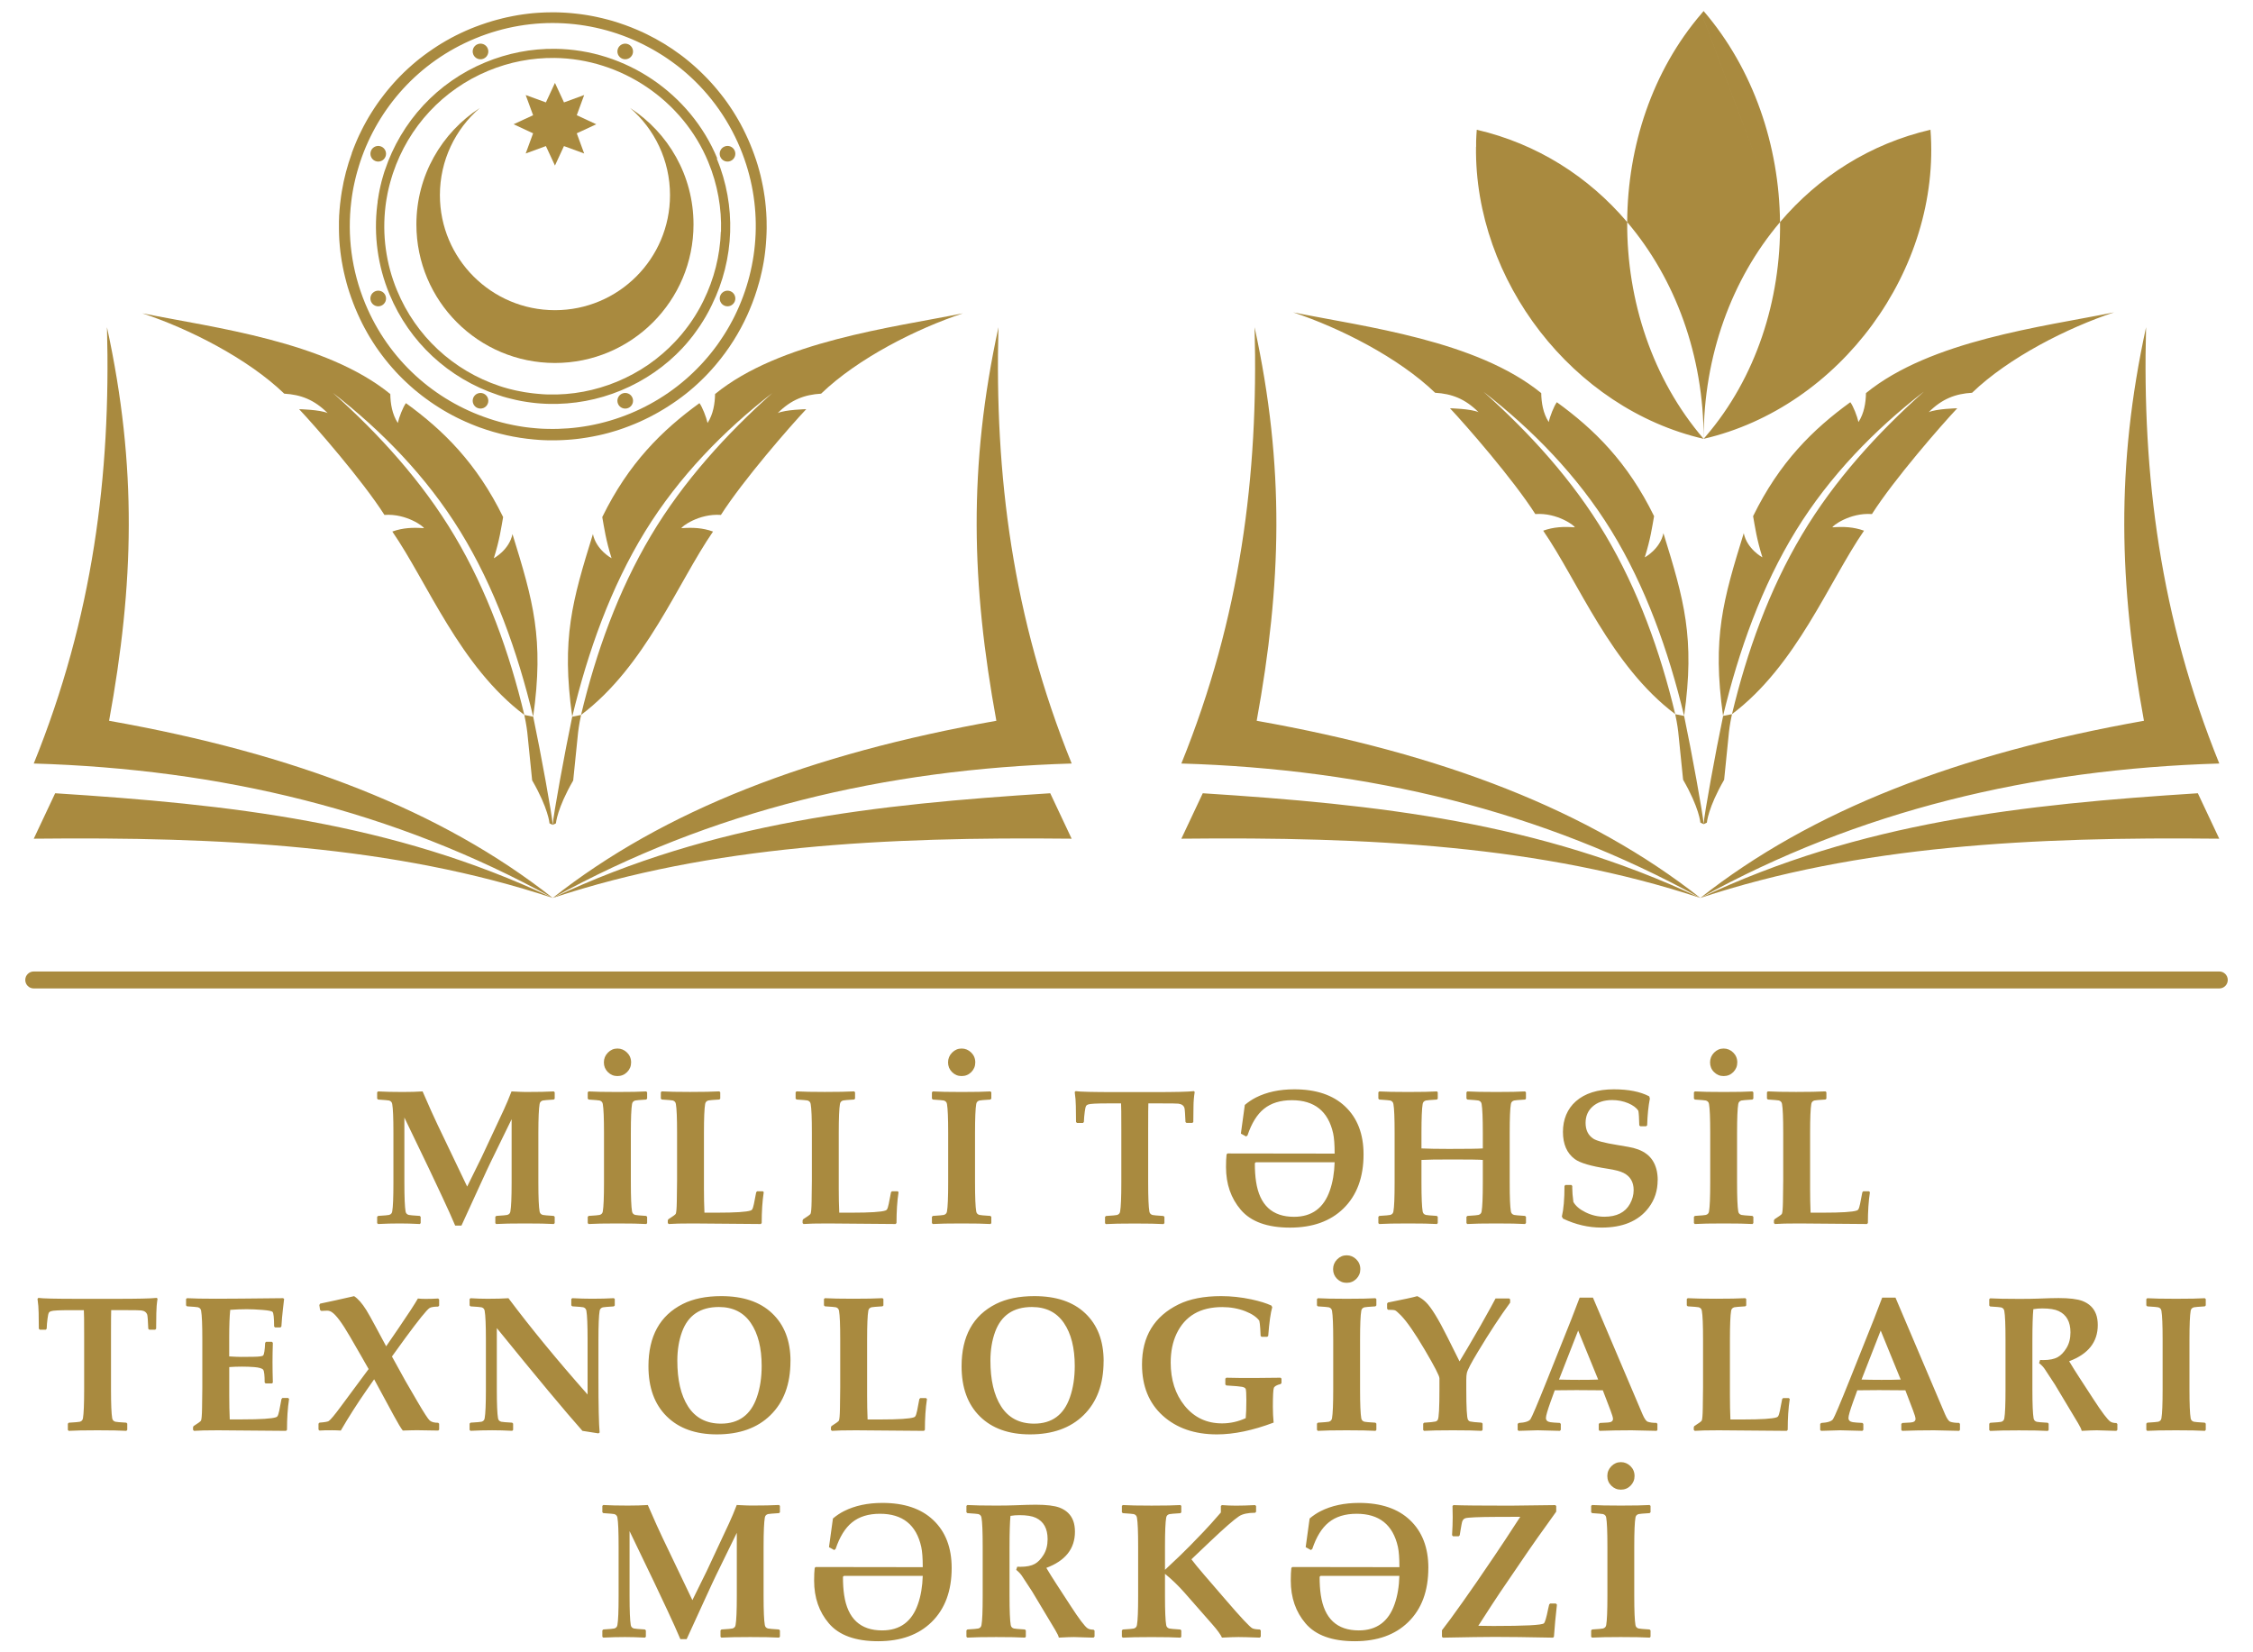 <?xml version="1.0" encoding="UTF-8"?>
<svg xmlns="http://www.w3.org/2000/svg" version="1.1" viewBox="0 0 600 440">
  <defs>
    <style>
      .cls-1 {
        fill-rule: evenodd;
      }

      .cls-1, .cls-2 {
        fill: #a98a3f;
      }
    </style>
  </defs>
  <!-- Generator: Adobe Illustrator 28.6.0, SVG Export Plug-In . SVG Version: 1.2.0 Build 709)  -->
  <g>
    <g id="Layer_1">
      <g>
        <path class="cls-2" d="M425.61,367.37l-5.33-13.05-5.1,13.05c1.36.05,3.13.08,5.31.08s3.82-.02,5.13-.08M441.4,380.77l-.22.26c-3.69-.1-5.91-.15-6.67-.15-3.05,0-5.89.05-8.52.15l-.22-.26v-1.56l.25-.28,2.17-.12c.91-.05,1.37-.37,1.37-.97,0-.35-.23-1.13-.7-2.35l-2.01-5.26c-2.3-.03-4.63-.05-7.03-.05-1.29,0-3.21.02-5.77.05l-1.1,3.03c-.83,2.31-1.25,3.76-1.25,4.34,0,.63.39,1,1.17,1.12.43.07,1.28.14,2.54.2l.25.26v1.59l-.25.26c-3.07-.1-5.05-.15-5.93-.15-.68,0-2.37.05-5.06.15l-.25-.23v-1.61l.27-.26c1.71-.1,2.76-.43,3.15-1.02.39-.58,1.86-4.04,4.4-10.38l6.5-16.27c.49-1.27,1.22-3.16,2.19-5.71h3.54l13.2,31.06c.51,1.18.98,1.84,1.39,1.99.55.2,1.33.31,2.36.31l.22.27v1.59ZM402.17,346.89c-2.62,3.57-5.49,7.94-8.61,13.13-1.77,2.93-2.74,4.79-2.92,5.6-.1.43-.15,1.05-.15,1.87v2.47c0,4.86.15,7.57.45,8.12.14.23.32.38.57.45.42.11,1.44.22,3.07.32l.25.25v1.67l-.25.26c-1.65-.1-4.21-.15-7.68-.15s-6.11.05-7.67.15l-.22-.23v-1.69l.25-.25c1.62-.1,2.64-.21,3.06-.32.26-.07.44-.22.58-.45.3-.55.44-3.26.44-8.12v-2.94c0-.63-1.3-3.15-3.91-7.58-2.65-4.5-4.77-7.55-6.35-9.17-.77-.77-1.27-1.22-1.54-1.33-.27-.11-.89-.16-1.87-.16l-.27-.28v-1.39l.24-.27c4.06-.8,6.65-1.36,7.8-1.69.87.42,1.63.95,2.31,1.62,1.41,1.38,3.31,4.46,5.68,9.22l3.26,6.53c.98-1.58,2.85-4.75,5.6-9.52l2.77-4.96c.3-.55.71-1.31,1.22-2.27h3.64l.25.25v.88ZM362.27,337.97c0,1.01-.36,1.87-1.06,2.58-.71.71-1.57,1.06-2.58,1.06s-1.84-.36-2.55-1.06c-.71-.71-1.06-1.57-1.06-2.58s.36-1.88,1.07-2.6c.71-.72,1.56-1.09,2.54-1.09s1.83.36,2.55,1.06c.72.71,1.09,1.58,1.09,2.63ZM366.55,380.77l-.23.26c-1.66-.1-4.23-.15-7.7-.15s-6.01.05-7.67.15l-.23-.26v-1.67l.25-.25c1.69-.1,2.66-.19,2.91-.25.48-.13.77-.43.85-.92.21-1.2.32-3.77.32-7.72v-13.18c0-3.95-.11-6.53-.32-7.72-.08-.49-.37-.79-.85-.93-.25-.06-1.22-.15-2.91-.25l-.25-.25v-1.69l.25-.23c1.59.1,4.15.15,7.67.15s6.05-.05,7.64-.15l.26.23v1.69l-.26.25c-1.69.1-2.66.19-2.91.25-.49.14-.77.44-.85.93-.21,1.19-.32,3.77-.32,7.72v13.18c0,3.95.11,6.52.32,7.72.09.48.37.79.85.92.24.07,1.21.15,2.91.25l.26.25v1.67ZM341.28,368.3l-.25.27c-1.03.25-1.63.6-1.79,1.03-.17.44-.26,2.13-.26,5.05,0,1.41.07,2.81.2,4.18-5.54,2.09-10.58,3.14-15.09,3.14-5.95,0-10.76-1.67-14.44-4.99-3.68-3.33-5.52-7.87-5.52-13.62,0-7.48,3.25-12.82,9.74-16.01,2.98-1.46,6.75-2.2,11.33-2.2,2.66,0,5.35.29,8.08.87,2.24.49,4,1.03,5.31,1.65l.22.44c-.43,1.46-.79,4.01-1.07,7.63l-.27.25h-1.5l-.25-.25c0-.31-.03-.97-.1-1.96-.07-.99-.15-1.68-.25-2.08-.73-.99-1.98-1.84-3.74-2.53-1.89-.73-3.94-1.1-6.13-1.1-5.87,0-9.93,2.37-12.18,7.12-1.03,2.19-1.55,4.74-1.55,7.63,0,4.62,1.23,8.44,3.69,11.49,2.56,3.16,5.88,4.73,9.99,4.73,2.17,0,4.28-.47,6.3-1.39.11-1.16.17-2.76.17-4.78,0-1.65-.06-2.64-.17-2.99-.1-.26-.42-.46-.95-.57-.44-.1-1.84-.23-4.21-.37l-.27-.25v-1.56l.27-.25c2.42.06,4.93.09,7.58.07,1.53-.02,3.81-.04,6.86-.07l.25.25v1.2ZM286.22,363.76c0-4.81-.96-8.64-2.9-11.47-1.94-2.83-4.77-4.24-8.5-4.24-4.94,0-8.2,2.21-9.82,6.65-.82,2.27-1.24,4.82-1.24,7.64,0,5.14.94,9.18,2.84,12.16,1.96,3.07,4.89,4.61,8.79,4.61,4.74,0,7.92-2.33,9.54-7,.87-2.48,1.29-5.26,1.29-8.35ZM293.9,362.46c0,6.13-1.78,10.93-5.36,14.42-3.47,3.39-8.21,5.09-14.23,5.09-5.68,0-10.14-1.6-13.37-4.8-3.24-3.2-4.86-7.64-4.86-13.34,0-7.99,3.05-13.52,9.15-16.59,2.77-1.39,6.18-2.09,10.24-2.09,5.79,0,10.31,1.51,13.53,4.56,3.27,3.09,4.91,7.34,4.91,12.75ZM246.86,372.55c-.37,2.43-.55,5.17-.55,8.22l-.26.26-18.1-.15c-3.03,0-5.16.05-6.4.15l-.26-.26v-.7l.13-.3c1.23-.78,1.9-1.27,1.99-1.47.15-.3.25-1.4.28-3.31l.07-5.59v-12.63c0-3.95-.1-6.53-.32-7.72-.08-.49-.37-.79-.84-.93-.26-.06-1.22-.15-2.92-.25l-.25-.25v-1.69l.25-.23c1.71.1,4.22.15,7.53.15s6.02-.05,7.8-.15l.25.23v1.72l-.25.22c-1.7.1-2.67.19-2.92.25-.49.14-.77.44-.85.93-.21,1.19-.32,3.77-.32,7.72v14.9c0,2.18.04,4.29.13,6.33h3.39c4.86,0,7.82-.19,8.92-.57.19-.07.32-.16.4-.28.16-.23.32-.72.48-1.49l.59-3.09.25-.27h1.52l.27.25ZM202.84,363.76c0-4.81-.96-8.64-2.9-11.47-1.94-2.83-4.77-4.24-8.5-4.24-4.94,0-8.21,2.21-9.82,6.65-.82,2.27-1.24,4.82-1.24,7.64,0,5.14.94,9.18,2.84,12.16,1.96,3.07,4.89,4.61,8.79,4.61,4.73,0,7.92-2.33,9.54-7,.87-2.48,1.29-5.26,1.29-8.35ZM210.51,362.46c0,6.13-1.78,10.93-5.36,14.42-3.47,3.39-8.21,5.09-14.23,5.09-5.68,0-10.14-1.6-13.37-4.8-3.24-3.2-4.86-7.64-4.86-13.34,0-7.99,3.05-13.52,9.15-16.59,2.77-1.39,6.18-2.09,10.24-2.09,5.79,0,10.31,1.51,13.53,4.56,3.27,3.09,4.91,7.34,4.91,12.75ZM163.73,347.64l-.28.25c-1.69.1-2.66.19-2.91.25-.48.14-.77.44-.85.93-.21,1.19-.32,3.77-.32,7.72v10.11c0,7.46.11,12.32.32,14.57l-.32.23c-1.88-.31-3.3-.54-4.26-.67-4.45-5-12.05-14.12-22.8-27.36v16.29c0,3.95.11,6.52.32,7.72.08.48.37.79.85.92.25.07,1.22.15,2.92.25l.25.25v1.69l-.25.23c-1.91-.1-3.69-.15-5.33-.15-1.91,0-3.83.05-5.76.15l-.25-.23v-1.69l.25-.25c1.69-.1,2.67-.19,2.92-.25.48-.13.77-.43.84-.92.22-1.2.33-3.77.33-7.72v-13.18c0-3.95-.11-6.53-.33-7.72-.07-.49-.36-.79-.84-.93-.25-.06-1.23-.15-2.92-.25l-.25-.25v-1.69l.25-.23c1.58.1,3.08.15,4.51.15,2.24,0,4.11-.05,5.59-.15,5.98,7.98,13,16.52,21.07,25.64v-14.58c0-3.95-.11-6.53-.32-7.72-.09-.49-.37-.79-.84-.93-.26-.06-1.22-.15-2.92-.25l-.26-.25v-1.69l.26-.23c1.85.1,3.62.15,5.3.15,2.14,0,4.07-.05,5.77-.15l.25.23v1.69ZM116.97,380.7l-.26.25-5.08-.08c-.83-.02-2.29,0-4.36.08-.5-.62-1.31-1.97-2.44-4.06l-5.19-9.59-1.96,2.81c-2.49,3.57-4.8,7.19-6.92,10.84-.76-.05-1.53-.08-2.3-.08-1.55,0-2.67.02-3.38.08l-.26-.25v-1.59l.26-.27c1.36-.1,2.18-.24,2.46-.42.49-.32,1.62-1.67,3.38-4.07l3.26-4.4c.13-.17,1.46-1.96,3.99-5.38l-1.9-3.34-3.04-5.26c-2.15-3.72-3.8-5.92-4.93-6.6-.37-.23-.77-.35-1.19-.35-.33,0-.85.02-1.55.07l-.32-.25-.2-1.32.22-.37c2.34-.48,5.36-1.15,9.04-1.99,1.05.68,2.13,1.91,3.24,3.68.54.87,1.37,2.35,2.49,4.44l2.81,5.23,3.24-4.73c2.68-3.91,4.41-6.58,5.21-7.99.68.07,1.35.1,2.02.1,1.11,0,2.24-.03,3.38-.1l.26.25v1.65l-.26.25c-1.14.01-1.9.14-2.28.37-.37.23-1.1,1.02-2.18,2.36-1.08,1.34-2.5,3.21-4.26,5.6-.98,1.33-2.18,2.98-3.59,4.96.83,1.53,2.01,3.68,3.56,6.45l3.19,5.49c1.76,3.02,2.87,4.73,3.33,5.12.46.39,1.2.59,2.23.59l.26.25v1.59ZM76.98,372.55c-.37,2.43-.55,5.17-.55,8.22l-.26.26-18.1-.15c-3.03,0-5.16.05-6.4.15l-.26-.26v-.7l.13-.3c1.23-.78,1.9-1.27,1.99-1.47.15-.31.25-1.42.28-3.31l.07-5.59v-12.63c0-3.95-.1-6.53-.32-7.72-.08-.49-.36-.79-.84-.93-.26-.06-1.22-.15-2.92-.25l-.25-.25v-1.69l.25-.23c1.67.1,4.27.15,7.77.15,3.12,0,9.05-.05,17.82-.15l.27.2-.32,2.76c-.1.88-.18,1.63-.23,2.24l-.17,2.32-.24.27h-1.45l-.25-.25c-.02-2.26-.14-3.55-.4-3.86-.18-.24-1.07-.42-2.67-.55-1.61-.13-3.01-.19-4.23-.19-1.45,0-2.91.06-4.39.17-.18,1.74-.27,4.17-.27,7.25v5.15c1.31.08,2.37.13,3.19.13l3.27-.03c1.53-.02,2.39-.13,2.59-.37.26-.3.43-1.42.52-3.36l.25-.26h1.55l.25.26c-.06,1.85-.09,3.56-.09,5.1,0,1.68.03,3.51.09,5.51l-.25.22h-1.67l-.26-.25c0-1.91-.13-3.05-.39-3.4-.27-.36-1.07-.6-2.42-.71-1.01-.08-2.09-.12-3.23-.12-1.22,0-2.35.04-3.39.12v7.6c0,2.18.04,4.29.13,6.33h3.39c4.86,0,7.82-.19,8.92-.57.19-.07.32-.16.4-.28.16-.23.32-.72.48-1.49l.59-3.09.25-.27h1.52l.27.25ZM41.95,345.87c-.2,1.23-.3,2.5-.32,3.81l-.05,4.16-.25.25h-1.57l-.27-.23c-.08-2.13-.18-3.37-.27-3.73-.21-.66-.73-1.06-1.6-1.17-.33-.05-1.9-.08-4.68-.08h-3.33c-.03.59-.05,2.89-.05,6.93v14.15c0,3.95.11,6.52.32,7.72.09.48.37.79.85.92.25.07,1.22.15,2.91.25l.25.25v1.67l-.25.26c-1.64-.1-4.2-.15-7.67-.15s-6.11.05-7.67.15l-.23-.23v-1.69l.26-.25c1.69-.1,2.66-.19,2.91-.25.49-.13.77-.43.85-.92.21-1.2.32-3.77.32-7.72v-14.15c0-4.11-.02-6.41-.08-6.93h-3.56c-2.97,0-4.7.09-5.2.28-.26.09-.45.22-.54.36-.15.27-.28.8-.37,1.6-.12.88-.2,1.78-.23,2.71l-.25.25h-1.57l-.27-.25-.05-4.26c-.02-1.19-.11-2.43-.3-3.71l.23-.25c.98.17,4.55.25,10.71.25h10.09c5.68,0,9.25-.08,10.72-.25l.24.25ZM497.98,317.48c-.37,2.43-.54,5.17-.54,8.22l-.26.25-18.1-.15c-3.03,0-5.16.05-6.4.15l-.26-.25v-.7l.13-.3c1.22-.78,1.9-1.27,1.99-1.47.15-.3.25-1.4.28-3.31l.07-5.59v-12.63c0-3.95-.1-6.53-.32-7.72-.08-.49-.37-.79-.84-.93-.26-.06-1.22-.14-2.92-.25l-.25-.25v-1.69l.25-.23c1.71.1,4.22.15,7.53.15s6.02-.05,7.8-.15l.25.23v1.72l-.25.22c-1.7.1-2.67.19-2.92.25-.49.14-.77.44-.85.93-.21,1.19-.32,3.77-.32,7.72v14.9c0,2.18.04,4.28.13,6.33h3.38c4.86,0,7.82-.19,8.92-.57.19-.07.32-.16.4-.28.16-.23.32-.72.48-1.49l.6-3.09.24-.27h1.52l.27.25ZM462.66,282.91c0,1.01-.36,1.87-1.06,2.58-.71.71-1.57,1.06-2.58,1.06s-1.84-.36-2.55-1.06-1.06-1.57-1.06-2.58.36-1.88,1.07-2.6c.71-.72,1.56-1.09,2.54-1.09s1.83.36,2.55,1.06c.72.71,1.09,1.58,1.09,2.63ZM466.94,325.7l-.23.25c-1.66-.1-4.23-.15-7.7-.15s-6.01.05-7.67.15l-.23-.25v-1.67l.26-.24c1.69-.1,2.66-.19,2.91-.26.49-.13.77-.43.85-.92.21-1.2.32-3.77.32-7.72v-13.18c0-3.95-.11-6.53-.32-7.72-.08-.49-.37-.79-.85-.93-.24-.06-1.22-.14-2.91-.25l-.26-.25v-1.69l.26-.23c1.59.1,4.15.15,7.67.15s6.05-.05,7.64-.15l.26.23v1.69l-.26.25c-1.69.1-2.66.19-2.91.25-.48.14-.77.44-.85.93-.21,1.19-.32,3.77-.32,7.72v13.18c0,3.95.11,6.52.32,7.72.08.48.37.79.85.92.25.07,1.22.15,2.91.26l.26.24v1.67ZM441.45,314.29c0,2.75-.78,5.16-2.35,7.25-1.36,1.84-3.15,3.21-5.36,4.11-2.02.83-4.44,1.25-7.24,1.25-3.49,0-6.91-.8-10.26-2.39l-.3-.55c.46-1.91.7-4.63.7-8.15l.25-.25h1.59l.23.25v.58c0,.93.1,2.15.3,3.68.59,1.06,1.67,1.98,3.21,2.74,1.61.8,3.29,1.2,5.04,1.2,3.28,0,5.56-1.15,6.82-3.43.65-1.18.98-2.4.98-3.67,0-2.13-.89-3.65-2.67-4.56-.88-.45-2.3-.82-4.26-1.12-4.43-.68-7.35-1.54-8.74-2.57-2.11-1.56-3.16-3.97-3.16-7.25s1.15-6.12,3.44-8.14c2.42-2.13,5.8-3.19,10.12-3.19,3.89,0,7.03.62,9.42,1.87l.17.6c-.39,1.97-.64,4.35-.72,7.12l-.28.25h-1.56l-.26-.25c-.04-2-.13-3.29-.25-3.89-.51-.78-1.41-1.45-2.69-2-1.36-.56-2.78-.84-4.26-.84-2.23,0-3.99.59-5.28,1.77-1.22,1.11-1.82,2.55-1.82,4.31,0,1.9.69,3.31,2.07,4.21.89.58,3.01,1.13,6.35,1.67.35.05,1.32.21,2.92.5.98.16,1.88.4,2.71.71,1.67.64,2.94,1.6,3.78,2.89.92,1.41,1.38,3.17,1.38,5.28ZM406.38,325.7l-.26.25c-1.64-.1-4.2-.15-7.67-.15s-6.11.05-7.67.15l-.25-.23v-1.69l.27-.24c1.7-.1,2.67-.19,2.92-.26.48-.13.77-.43.85-.92.21-1.2.32-3.77.32-7.72v-6c-.85-.09-3.54-.13-8.07-.13-4.18,0-6.95.04-8.27.13v6c0,3.95.11,6.52.32,7.72.09.48.36.79.85.92.25.07,1.21.15,2.92.26l.25.24v1.67l-.22.25c-1.67-.1-4.23-.15-7.68-.15s-6.13.05-7.67.15l-.25-.23v-1.69l.25-.24c1.69-.1,2.66-.19,2.92-.26.48-.13.76-.43.84-.92.22-1.2.32-3.77.32-7.72v-13.18c0-3.95-.1-6.53-.32-7.72-.09-.49-.37-.79-.84-.93-.26-.06-1.22-.14-2.92-.25l-.25-.25v-1.69l.25-.23c1.59.1,4.15.15,7.67.15s6.16-.05,7.68-.15l.22.23v1.72l-.25.22c-1.7.1-2.67.19-2.92.25-.49.14-.77.44-.85.93-.21,1.19-.32,3.77-.32,7.72v4.11c1.76.08,4.18.13,7.28.13,4.85,0,7.86-.04,9.06-.13v-4.11c0-3.95-.11-6.53-.32-7.72-.08-.49-.36-.79-.85-.93-.25-.06-1.22-.14-2.92-.25l-.27-.25v-1.69l.25-.23c1.61.1,4.17.15,7.67.15s6.18-.05,7.67-.15l.26.23v1.72l-.23.22c-1.73.1-2.71.19-2.93.25-.49.14-.77.44-.85.93-.22,1.19-.32,3.77-.32,7.72v13.18c0,3.95.1,6.52.32,7.72.09.48.37.79.85.92.25.07,1.22.15,2.91.26l.26.24v1.67ZM355.43,309.51h-21l-.25.25c0,1.83.1,3.45.32,4.88.94,6.27,4.32,9.39,10.11,9.39,4.74,0,7.92-2.33,9.54-7,.77-2.18,1.19-4.69,1.28-7.53ZM363.13,307.4c0,6.13-1.79,10.93-5.36,14.42-3.47,3.39-8.21,5.09-14.23,5.09s-10.41-1.58-13.1-4.74c-2.62-3.07-3.94-6.86-3.94-11.38,0-1.4.05-2.53.15-3.38l.25-.25,28.53.04c0-2.4-.14-4.21-.4-5.4-1.31-5.88-4.98-8.82-10.99-8.82-3.07,0-5.55.77-7.45,2.31-1.83,1.48-3.28,3.83-4.36,7.05l-.37.3-1.4-.77,1.05-7.63c.95-.8,1.93-1.45,2.94-1.97,2.89-1.46,6.3-2.19,10.24-2.19,5.8,0,10.31,1.51,13.53,4.56,3.27,3.09,4.91,7.34,4.91,12.76ZM318.16,290.81c-.2,1.22-.31,2.5-.32,3.81l-.05,4.16-.24.25h-1.57l-.27-.23c-.09-2.12-.18-3.37-.27-3.73-.2-.66-.73-1.05-1.6-1.17-.33-.05-1.9-.07-4.69-.07h-3.33c-.03.59-.05,2.89-.05,6.93v14.15c0,3.95.11,6.52.32,7.72.09.48.37.79.85.92.25.07,1.22.15,2.91.26l.25.24v1.67l-.25.25c-1.64-.1-4.2-.15-7.67-.15s-6.11.05-7.67.15l-.23-.23v-1.69l.26-.24c1.69-.1,2.66-.19,2.91-.26.49-.13.77-.43.85-.92.21-1.2.32-3.77.32-7.72v-14.15c0-4.11-.02-6.41-.07-6.93h-3.56c-2.97,0-4.7.09-5.2.28-.26.09-.45.22-.54.37-.15.27-.28.8-.37,1.6-.12.88-.2,1.78-.23,2.71l-.25.25h-1.57l-.27-.25-.05-4.26c-.02-1.19-.11-2.43-.3-3.71l.23-.26c.98.17,4.55.26,10.71.26h10.09c5.68,0,9.25-.08,10.71-.26l.24.26ZM259.73,282.91c0,1.01-.36,1.87-1.06,2.58-.71.71-1.57,1.06-2.58,1.06s-1.85-.36-2.55-1.06c-.71-.71-1.06-1.57-1.06-2.58s.36-1.88,1.07-2.6c.71-.72,1.56-1.09,2.54-1.09s1.83.36,2.55,1.06c.72.71,1.09,1.58,1.09,2.63ZM264.01,325.7l-.23.25c-1.66-.1-4.23-.15-7.7-.15s-6.01.05-7.67.15l-.23-.25v-1.67l.25-.24c1.69-.1,2.66-.19,2.91-.26.48-.13.77-.43.85-.92.21-1.2.32-3.77.32-7.72v-13.18c0-3.95-.11-6.53-.32-7.72-.08-.49-.37-.79-.85-.93-.25-.06-1.22-.14-2.91-.25l-.25-.25v-1.69l.25-.23c1.59.1,4.15.15,7.67.15s6.05-.05,7.64-.15l.26.23v1.69l-.26.25c-1.69.1-2.66.19-2.91.25-.48.14-.77.44-.85.93-.21,1.19-.32,3.77-.32,7.72v13.18c0,3.95.11,6.52.32,7.72.08.48.37.79.85.92.25.07,1.22.15,2.91.26l.26.24v1.67ZM239.29,317.48c-.37,2.43-.54,5.17-.54,8.22l-.26.25-18.1-.15c-3.03,0-5.16.05-6.4.15l-.25-.25v-.7l.13-.3c1.22-.78,1.9-1.27,1.99-1.47.15-.3.25-1.4.28-3.31l.07-5.59v-12.63c0-3.95-.1-6.53-.32-7.72-.08-.49-.37-.79-.84-.93-.26-.06-1.22-.14-2.92-.25l-.25-.25v-1.69l.25-.23c1.71.1,4.22.15,7.53.15s6.02-.05,7.8-.15l.25.23v1.72l-.25.22c-1.7.1-2.67.19-2.92.25-.49.14-.77.44-.85.93-.21,1.19-.32,3.77-.32,7.72v14.9c0,2.18.04,4.28.13,6.33h3.38c4.86,0,7.82-.19,8.92-.57.19-.07.32-.16.4-.28.16-.23.32-.72.48-1.49l.6-3.09.25-.27h1.52l.27.25ZM203.39,317.48c-.37,2.43-.54,5.17-.54,8.22l-.26.25-18.1-.15c-3.03,0-5.16.05-6.4.15l-.25-.25v-.7l.13-.3c1.23-.78,1.9-1.27,1.99-1.47.15-.3.25-1.4.28-3.31l.07-5.59v-12.63c0-3.95-.1-6.53-.32-7.72-.08-.49-.36-.79-.84-.93-.26-.06-1.23-.14-2.92-.25l-.24-.25v-1.69l.24-.23c1.71.1,4.22.15,7.53.15s6.02-.05,7.8-.15l.25.23v1.72l-.25.22c-1.7.1-2.67.19-2.92.25-.49.14-.76.44-.85.93-.21,1.19-.32,3.77-.32,7.72v14.9c0,2.18.04,4.28.13,6.33h3.38c4.86,0,7.82-.19,8.92-.57.19-.07.31-.16.4-.28.16-.23.32-.72.48-1.49l.6-3.09.25-.27h1.52l.27.25ZM168.07,282.91c0,1.01-.36,1.87-1.06,2.58-.71.71-1.57,1.06-2.58,1.06s-1.84-.36-2.55-1.06c-.71-.71-1.06-1.57-1.06-2.58s.36-1.88,1.07-2.6c.71-.72,1.56-1.09,2.54-1.09s1.83.36,2.55,1.06c.72.71,1.09,1.58,1.09,2.63ZM172.35,325.7l-.23.25c-1.66-.1-4.23-.15-7.7-.15s-6.01.05-7.67.15l-.23-.25v-1.67l.25-.24c1.69-.1,2.66-.19,2.91-.26.48-.13.77-.43.85-.92.21-1.2.32-3.77.32-7.72v-13.18c0-3.95-.11-6.53-.32-7.72-.08-.49-.37-.79-.85-.93-.25-.06-1.22-.14-2.91-.25l-.25-.25v-1.69l.25-.23c1.59.1,4.15.15,7.67.15s6.05-.05,7.64-.15l.26.23v1.69l-.26.25c-1.69.1-2.66.19-2.91.25-.49.14-.77.44-.85.93-.21,1.19-.32,3.77-.32,7.72v13.18c0,3.95.11,6.52.32,7.72.09.48.37.79.85.92.24.07,1.21.15,2.91.26l.26.24v1.67ZM147.73,325.7l-.25.25c-1.65-.1-4.2-.15-7.68-.15s-6.1.05-7.67.15l-.22-.23v-1.69l.25-.24c1.69-.1,2.66-.19,2.92-.26.48-.13.77-.43.84-.92.22-1.2.33-3.77.33-7.72v-16.85l-5.56,11.39c-.32.63-1.4,2.96-3.24,6.98l-4.56,9.96h-1.67c-.87-2.06-2.03-4.65-3.51-7.8l-3.49-7.4-6.53-13.57v17.29c0,3.95.11,6.52.32,7.72.08.48.37.79.85.92.25.07,1.22.15,2.92.26l.25.24v1.69l-.25.23c-1.91-.1-3.69-.15-5.33-.15-1.91,0-3.83.05-5.76.15l-.25-.23v-1.69l.25-.24c1.69-.1,2.66-.19,2.92-.26.48-.13.76-.43.84-.92.22-1.2.32-3.77.32-7.72v-13.18c0-3.95-.1-6.53-.32-7.72-.09-.49-.37-.79-.84-.93-.25-.06-1.22-.14-2.92-.25l-.25-.25v-1.69l.25-.23c1.73.1,3.91.15,6.55.15,2.03,0,3.8-.05,5.3-.15.55,1.27,1.34,3.04,2.35,5.33l1.59,3.44,7.93,16.57,3.81-7.73,5.95-12.73c.7-1.5,1.38-3.14,2.05-4.88,1.87.1,3.14.15,3.78.15,3.26,0,5.75-.05,7.47-.15l.25.23v1.72l-.25.22c-1.69.1-2.67.19-2.92.25-.48.14-.77.44-.85.93-.21,1.19-.33,3.77-.33,7.72v13.18c0,3.95.11,6.52.33,7.72.08.48.37.79.85.92.25.07,1.22.15,2.92.26l.25.24v1.67Z"/>
        <path class="cls-2" d="M587.42,380.77l-.23.26c-1.66-.1-4.23-.15-7.7-.15s-6.01.05-7.67.15l-.23-.26v-1.67l.26-.25c1.69-.1,2.66-.19,2.91-.25.49-.13.77-.43.85-.92.21-1.2.32-3.77.32-7.72v-13.18c0-3.95-.11-6.53-.32-7.72-.08-.49-.36-.79-.85-.93-.24-.06-1.22-.15-2.91-.25l-.26-.25v-1.69l.26-.23c1.59.1,4.15.15,7.67.15s6.06-.05,7.64-.15l.26.23v1.69l-.26.25c-1.69.1-2.66.19-2.91.25-.48.14-.77.44-.85.93-.21,1.19-.32,3.77-.32,7.72v13.18c0,3.95.11,6.52.32,7.72.09.48.37.79.85.92.25.07,1.22.15,2.91.25l.26.25v1.67ZM563.87,380.77l-.25.26c-.12,0-.43,0-.94-.02-2.28-.09-3.7-.13-4.26-.13-.85,0-2.19.05-4.04.15-.07-.4-.38-1.06-.94-2l-6.18-10.31-2.76-4.21c-.35-.51-.84-1.02-1.47-1.52l.27-.84c.38.02.66.03.85.03,1.62,0,2.91-.26,3.83-.77.85-.47,1.63-1.27,2.35-2.44.71-1.16,1.06-2.55,1.06-4.16,0-2.81-1.05-4.7-3.14-5.68-1-.47-2.45-.7-4.35-.7-.83,0-1.63.06-2.4.2-.16,1.62-.25,4.4-.25,8.32v13.03c0,3.95.11,6.52.32,7.72.09.48.37.79.85.92.25.07,1.21.15,2.91.25l.25.25v1.67l-.22.26c-1.67-.1-4.23-.15-7.68-.15s-6.13.05-7.67.15l-.25-.23v-1.69l.25-.25c1.69-.1,2.66-.19,2.92-.25.48-.13.76-.43.84-.92.22-1.2.32-3.77.32-7.72v-13.18c0-3.95-.1-6.53-.32-7.72-.08-.49-.37-.79-.84-.93-.26-.06-1.22-.15-2.92-.25l-.25-.25v-1.69l.25-.23c1.62.1,4.18.15,7.67.15,2.02,0,3.67-.02,4.93-.07,2.51-.1,4.39-.15,5.63-.15,2.87,0,4.98.26,6.33.77,1.81.7,3.03,1.88,3.64,3.54.3.82.45,1.78.45,2.89,0,4.51-2.54,7.72-7.62,9.62.83,1.39,1.71,2.81,2.64,4.23l3.84,5.9c2.26,3.49,3.77,5.47,4.51,5.96.38.25.92.37,1.6.37l.25.26v1.59ZM506.18,367.37l-5.33-13.05-5.1,13.05c1.36.05,3.13.08,5.3.08s3.82-.02,5.13-.08ZM521.97,380.77l-.22.26c-3.69-.1-5.91-.15-6.67-.15-3.05,0-5.89.05-8.52.15l-.22-.26v-1.56l.25-.28,2.17-.12c.91-.05,1.37-.37,1.37-.97,0-.35-.23-1.13-.7-2.35l-2.01-5.26c-2.3-.03-4.64-.05-7.03-.05-1.29,0-3.21.02-5.77.05l-1.1,3.03c-.83,2.31-1.25,3.76-1.25,4.34,0,.63.39,1,1.17,1.12.43.07,1.28.14,2.54.2l.25.26v1.59l-.25.26c-3.07-.1-5.05-.15-5.93-.15-.68,0-2.37.05-5.06.15l-.25-.23v-1.61l.27-.26c1.71-.1,2.76-.43,3.15-1.02.39-.58,1.86-4.04,4.4-10.38l6.5-16.27c.48-1.27,1.22-3.16,2.19-5.71h3.54l13.2,31.06c.51,1.18.98,1.84,1.39,1.99.54.2,1.33.31,2.36.31l.22.27v1.59ZM476.63,372.55c-.37,2.43-.54,5.17-.54,8.22l-.26.26-18.1-.15c-3.03,0-5.16.05-6.4.15l-.26-.26v-.7l.13-.3c1.22-.78,1.9-1.27,1.99-1.47.15-.3.25-1.4.28-3.31l.07-5.59v-12.63c0-3.95-.1-6.53-.32-7.72-.08-.49-.36-.79-.84-.93-.26-.06-1.23-.15-2.92-.25l-.25-.25v-1.69l.25-.23c1.71.1,4.22.15,7.53.15s6.02-.05,7.8-.15l.25.23v1.72l-.25.22c-1.7.1-2.67.19-2.92.25-.49.14-.77.44-.85.93-.21,1.19-.32,3.77-.32,7.72v14.9c0,2.18.04,4.29.13,6.33h3.38c4.86,0,7.82-.19,8.92-.57.19-.07.31-.16.4-.28.16-.23.32-.72.48-1.49l.6-3.09.24-.27h1.52l.27.25Z"/>
        <path class="cls-2" d="M435.3,393.05c0,1.01-.36,1.87-1.06,2.58-.71.71-1.57,1.06-2.58,1.06s-1.84-.36-2.55-1.06c-.71-.71-1.06-1.56-1.06-2.58s.36-1.88,1.07-2.6c.71-.72,1.56-1.09,2.54-1.09s1.83.36,2.55,1.06c.72.71,1.09,1.58,1.09,2.63M439.57,435.84l-.23.25c-1.66-.1-4.23-.15-7.7-.15s-6.01.05-7.67.15l-.23-.25v-1.67l.25-.25c1.69-.1,2.66-.19,2.91-.26.48-.13.77-.43.85-.92.21-1.2.32-3.77.32-7.72v-13.18c0-3.95-.11-6.53-.32-7.72-.08-.49-.37-.79-.85-.93-.25-.06-1.22-.14-2.91-.25l-.25-.24v-1.69l.25-.23c1.59.1,4.15.15,7.67.15s6.05-.05,7.64-.15l.26.23v1.69l-.26.24c-1.69.1-2.66.19-2.91.25-.48.13-.77.44-.85.93-.21,1.19-.32,3.77-.32,7.72v13.18c0,3.95.11,6.52.32,7.72.08.49.37.79.85.92.25.07,1.22.15,2.91.26l.26.25v1.67ZM414.63,427.3c-.35,3.03-.61,5.88-.8,8.57l-.25.23c-6.83-.14-12.01-.2-15.54-.2-2.6,0-7.18.07-13.77.2l-.26-.23v-1.74c1.23-1.55,3.11-4.11,5.64-7.69l3.63-5.19,4.66-6.84c1.55-2.26,3.85-5.76,6.92-10.49l-6.25.02c-4.83.02-7.61.14-8.34.35-.43.12-.73.45-.9,1-.07.21-.2.99-.43,2.31l-.2,1.24-.27.26h-1.52l-.25-.3c.11-1.76.17-3.35.17-4.76,0-.45-.02-1.45-.05-2.99l.25-.25c2.25.1,7.29.15,15.09.15,1.84,0,5.86-.05,12.03-.15l.25.25v1.49l-2.04,2.86c-2.14,2.96-3.99,5.56-5.53,7.82l-7.37,10.81c-.83,1.21-2.77,4.19-5.81,8.91.88.03,2.22.05,4.01.05,8.42,0,12.9-.23,13.45-.7.3-.25.68-1.52,1.14-3.84.1-.49.2-.88.28-1.2l.27-.24h1.5l.27.27ZM372.68,419.65h-21l-.25.24c0,1.83.1,3.45.32,4.88.94,6.27,4.32,9.4,10.11,9.4,4.73,0,7.92-2.33,9.54-7,.77-2.18,1.19-4.68,1.27-7.53ZM380.38,417.54c0,6.13-1.78,10.93-5.36,14.42-3.47,3.39-8.21,5.09-14.23,5.09s-10.41-1.58-13.1-4.74c-2.62-3.07-3.94-6.86-3.94-11.39,0-1.4.05-2.53.15-3.38l.25-.25,28.53.04c0-2.4-.14-4.21-.4-5.4-1.31-5.89-4.97-8.82-10.99-8.82-3.07,0-5.55.76-7.45,2.31-1.83,1.48-3.28,3.83-4.36,7.05l-.37.3-1.39-.77,1.05-7.63c.95-.8,1.93-1.45,2.94-1.96,2.89-1.46,6.3-2.19,10.24-2.19,5.8,0,10.31,1.51,13.53,4.56,3.27,3.09,4.91,7.34,4.91,12.75ZM335.74,435.84l-.25.25c-2.72-.1-4.61-.15-5.65-.15-.94,0-2.4.05-4.41.15-.38-.83-1.23-2.01-2.56-3.52l-7.41-8.44c-1.61-1.83-3.34-3.5-5.21-5.03v5.93c0,3.95.11,6.52.32,7.72.09.49.37.79.85.92.25.07,1.22.15,2.92.26l.25.25v1.67l-.22.25c-1.67-.1-4.23-.15-7.68-.15s-6.13.05-7.67.15l-.25-.23v-1.69l.25-.25c1.69-.1,2.66-.19,2.92-.26.48-.13.76-.43.84-.92.22-1.2.32-3.77.32-7.72v-13.18c0-3.95-.1-6.53-.32-7.72-.09-.49-.37-.79-.84-.93-.26-.06-1.22-.14-2.92-.25l-.25-.24v-1.69l.25-.23c1.59.1,4.15.15,7.67.15s6.17-.05,7.68-.15l.22.23v1.72l-.25.22c-1.7.1-2.67.19-2.92.25-.49.13-.77.44-.85.93-.21,1.19-.32,3.77-.32,7.72v6.18c3.1-2.89,5.33-5.03,6.68-6.43l3.54-3.66c1.22-1.26,2.76-2.99,4.66-5.18v-1.72l.27-.25c1.28.1,2.54.15,3.77.15,1.45,0,3.14-.05,5.08-.15l.26.25v1.54l-.26.25c-1.92,0-3.35.32-4.28.93-1.34.89-3.9,3.12-7.65,6.68l-5.03,4.78c.71.97,1.88,2.39,3.49,4.26l5.59,6.48c4.13,4.81,6.52,7.35,7.17,7.65.4.18,1.05.28,1.97.3l.25.27v1.67ZM291.47,435.84l-.25.25c-.12,0-.43,0-.94-.02-2.28-.09-3.7-.13-4.26-.13-.85,0-2.19.05-4.04.15-.07-.4-.38-1.06-.94-2l-6.18-10.31-2.76-4.21c-.35-.51-.84-1.02-1.47-1.52l.27-.84c.38.02.66.02.85.02,1.62,0,2.91-.26,3.83-.77.85-.47,1.63-1.28,2.35-2.44.71-1.16,1.06-2.55,1.06-4.16,0-2.81-1.05-4.7-3.14-5.68-1-.47-2.45-.7-4.35-.7-.83,0-1.63.06-2.4.19-.16,1.63-.25,4.4-.25,8.32v13.03c0,3.95.11,6.52.32,7.72.09.49.37.79.85.92.24.07,1.21.15,2.92.26l.25.25v1.67l-.22.25c-1.67-.1-4.23-.15-7.68-.15s-6.13.05-7.67.15l-.25-.23v-1.69l.25-.25c1.69-.1,2.66-.19,2.92-.26.48-.13.76-.43.84-.92.22-1.2.32-3.77.32-7.72v-13.18c0-3.95-.1-6.53-.32-7.72-.08-.49-.37-.79-.84-.93-.26-.06-1.22-.14-2.92-.25l-.25-.24v-1.69l.25-.23c1.62.1,4.18.15,7.67.15,2.02,0,3.67-.03,4.93-.08,2.51-.1,4.39-.15,5.63-.15,2.87,0,4.98.26,6.33.77,1.81.7,3.03,1.88,3.64,3.54.3.82.45,1.78.45,2.89,0,4.52-2.54,7.72-7.62,9.62.83,1.39,1.71,2.8,2.64,4.23l3.84,5.9c2.26,3.49,3.77,5.48,4.51,5.96.38.25.92.37,1.6.37l.25.25v1.59ZM245.74,419.65h-21l-.25.24c0,1.83.1,3.45.32,4.88.94,6.27,4.32,9.4,10.11,9.4,4.74,0,7.92-2.33,9.54-7,.77-2.18,1.19-4.68,1.28-7.53ZM253.44,417.54c0,6.13-1.79,10.93-5.36,14.42-3.47,3.39-8.21,5.09-14.23,5.09s-10.41-1.58-13.1-4.74c-2.62-3.07-3.94-6.86-3.94-11.39,0-1.4.05-2.53.15-3.38l.25-.25,28.53.04c0-2.4-.14-4.21-.4-5.4-1.31-5.89-4.98-8.82-10.99-8.82-3.07,0-5.55.76-7.45,2.31-1.83,1.48-3.28,3.83-4.36,7.05l-.37.3-1.4-.77,1.05-7.63c.95-.8,1.93-1.45,2.94-1.96,2.89-1.46,6.3-2.19,10.24-2.19,5.8,0,10.31,1.51,13.53,4.56,3.27,3.09,4.91,7.34,4.91,12.75ZM207.7,435.84l-.25.25c-1.65-.1-4.2-.15-7.68-.15s-6.1.05-7.67.15l-.22-.23v-1.69l.25-.25c1.69-.1,2.66-.19,2.92-.26.48-.13.77-.43.84-.92.22-1.2.33-3.77.33-7.72v-16.84l-5.56,11.38c-.32.63-1.4,2.96-3.24,6.98l-4.56,9.96h-1.67c-.87-2.06-2.03-4.65-3.51-7.8l-3.49-7.4-6.53-13.57v17.29c0,3.95.11,6.52.32,7.72.08.49.37.79.85.92.25.07,1.22.15,2.92.26l.25.25v1.69l-.25.23c-1.91-.1-3.69-.15-5.33-.15-1.91,0-3.83.05-5.76.15l-.25-.23v-1.69l.25-.25c1.69-.1,2.66-.19,2.92-.26.48-.13.76-.43.84-.92.22-1.2.32-3.77.32-7.72v-13.18c0-3.95-.1-6.53-.32-7.72-.09-.49-.37-.79-.84-.93-.25-.06-1.22-.14-2.92-.25l-.25-.24v-1.69l.25-.23c1.73.1,3.91.15,6.55.15,2.03,0,3.8-.05,5.31-.15.55,1.27,1.34,3.04,2.35,5.33l1.59,3.43,7.93,16.57,3.81-7.73,5.95-12.73c.7-1.5,1.38-3.14,2.05-4.88,1.87.1,3.14.15,3.78.15,3.26,0,5.75-.05,7.47-.15l.25.23v1.72l-.25.22c-1.69.1-2.67.19-2.92.25-.48.13-.77.44-.85.93-.21,1.19-.33,3.77-.33,7.72v13.18c0,3.95.11,6.52.33,7.72.08.49.37.79.85.92.25.07,1.22.15,2.92.26l.25.25v1.67Z"/>
        <path class="cls-2" d="M8.99,263.22c-1.25,0-2.26-1.01-2.26-2.26s1.01-2.26,2.26-2.26h582.03c1.25,0,2.26,1.01,2.26,2.26s-1.01,2.26-2.26,2.26H8.99Z"/>
        <path class="cls-1" d="M147.19,239.12c-42.09-13.95-88.46-16.32-138.2-15.78l5.7-12.1c46.53,2.98,89.71,7.63,132.5,27.88,42.8-20.26,85.97-24.9,132.5-27.88l5.7,12.1c-49.74-.53-96.11,1.83-138.2,15.78M147.19,239.12c-42.09-23.25-88.46-34.32-138.2-35.8,15.75-38.88,20.55-76.72,19.5-116.18,8.09,37.24,7.2,68.47.56,104.8,49.57,8.8,88.54,23.83,118.15,47.18,42.09-23.25,88.46-34.32,138.2-35.8-15.75-38.88-20.55-76.72-19.5-116.18-8.09,37.24-7.2,68.47-.56,104.8-49.57,8.8-88.54,23.83-118.15,47.18"/>
        <path class="cls-1" d="M167.8,28.75c10.16,6.57,16.89,18,16.89,31.01,0,20.38-16.52,36.9-36.9,36.9s-36.9-16.52-36.9-36.9c0-13,6.73-24.43,16.89-31-6.51,5.62-10.63,13.93-10.63,23.2,0,16.92,13.72,30.64,30.64,30.64s30.64-13.72,30.64-30.64c0-9.27-4.12-17.59-10.63-23.21"/>
        <polygon class="cls-1" points="147.79 22.08 150.2 27.27 155.57 25.31 153.6 30.68 158.79 33.09 153.6 35.5 155.57 40.87 150.19 38.9 147.79 44.09 145.38 38.9 140 40.87 141.97 35.5 136.78 33.09 141.97 30.68 140 25.31 145.38 27.27 147.79 22.08"/>
        <path class="cls-1" d="M98.8,40.15c.44-1.06,1.66-1.57,2.72-1.13,1.06.44,1.57,1.66,1.13,2.72-.44,1.06-1.66,1.57-2.72,1.13-1.06-.44-1.56-1.66-1.12-2.72"/>
        <path class="cls-1" d="M98.8,80.28c-.44-1.06.06-2.28,1.13-2.72,1.06-.44,2.28.06,2.72,1.13.44,1.06-.06,2.28-1.13,2.72-1.06.44-2.28-.06-2.72-1.13"/>
        <path class="cls-1" d="M127.17,108.65c-1.06-.44-1.57-1.66-1.13-2.72.44-1.06,1.66-1.57,2.72-1.13,1.06.44,1.57,1.66,1.13,2.72-.44,1.06-1.66,1.56-2.72,1.12"/>
        <path class="cls-1" d="M167.3,108.65c-1.06.44-2.28-.06-2.72-1.13-.44-1.06.06-2.28,1.13-2.72,1.06-.44,2.28.06,2.72,1.13.44,1.06-.06,2.28-1.13,2.72"/>
        <path class="cls-1" d="M195.67,80.28c-.44,1.06-1.66,1.57-2.72,1.13-1.06-.44-1.56-1.66-1.12-2.72.44-1.06,1.66-1.57,2.72-1.13,1.06.44,1.56,1.66,1.12,2.72"/>
        <path class="cls-1" d="M195.67,40.15c.44,1.06-.06,2.28-1.13,2.72-1.06.44-2.28-.06-2.72-1.13-.44-1.06.06-2.28,1.13-2.72,1.06-.44,2.28.06,2.72,1.13"/>
        <path class="cls-2" d="M192.01,61.69c.2-6.18-.88-12.5-3.4-18.58-3.39-8.2-9.19-15.07-16.36-19.92-7.16-4.84-15.7-7.66-24.58-7.76-2.97-.03-5.97.23-8.97.81-2.91.56-5.81,1.43-8.66,2.61-6.12,2.54-11.39,6.28-15.63,10.83-4.41,4.73-7.71,10.34-9.74,16.4h0s-.04.11-.04.11h0l-.14.44-.14.46-.05.15h0s-.25.86-.25.86h0s-.06.2-.06.2l-.22.81-.07.27h0l-.17.68-.1.44h0l-.13.58h0s-.11.54-.11.54h0l-.08.44h0l-.13.7h0l-.05.28h0l-.14.89-.02.14h0l-.11.84h0c-.45,3.77-.44,7.61.09,11.44.51,3.71,1.5,7.43,3.01,11.06,2.54,6.12,6.28,11.39,10.83,15.63,4.73,4.41,10.35,7.72,16.41,9.74h0s.09.03.09.03h0s.46.15.46.15l.47.15h0s.09.03.09.03h0s.47.13.47.13l.48.14h0s.1.03.1.03h0s.45.12.45.12h0s.48.12.48.12l.13.03.87.21.2.04h0s.4.09.4.09h0s.42.08.42.08h0s.25.05.25.05h0s.8.15.8.15h0s.3.06.3.06h0s.69.11.69.11h0s.44.06.44.06h0s.64.09.64.09h0s.45.06.45.06h0s.6.07.6.07h0s.51.05.51.05h0s.5.05.5.05h0s.61.05.61.05h0s.48.04.48.04l.62.04h0s.45.02.45.02l.61.02c3.08.08,6.19-.16,9.29-.74,3.01-.56,6.02-1.45,8.97-2.67,2.99-1.24,5.77-2.76,8.33-4.52,2.62-1.81,5.02-3.88,7.16-6.16l.06-.07h0s.66-.71.66-.71h0s.09-.11.09-.11l.3-.34h0l.29-.33.14-.16h0s.57-.69.57-.69h0l.12-.16h0s.53-.66.53-.66h0s.16-.21.16-.21h0s.47-.62.47-.62l.2-.27h0s.43-.6.43-.6h0s.2-.29.2-.29l.4-.59.22-.34h0s.34-.52.34-.52l.26-.42.3-.5h0s.26-.43.26-.43h0l.28-.49h0s.27-.47.27-.47h0s.23-.43.23-.43h0l.29-.56h0s.21-.41.21-.41h0s.27-.54.27-.54h0c2.8-5.69,4.4-11.96,4.61-18.38M190.87,42.18c2.65,6.41,3.79,13.08,3.58,19.59-.22,6.77-1.9,13.38-4.85,19.38h0s-.28.57-.28.57h0s-.22.44-.22.44h0s-.29.57-.29.57h0s-.25.46-.25.46h0s-.27.49-.27.49h0s-.29.51-.29.51v.02s-.28.46-.28.46h0s-.31.52-.31.52h0s-.27.43-.27.43h0s-.35.55-.35.55h0s-.24.37-.24.37v.02s-.41.59-.41.59h0s-.22.32-.22.32h0s-.43.61-.43.61h0s-.22.31-.22.31h0s-.48.65-.48.65h0s-.16.22-.16.22v.02s-.56.69-.56.69h0s-.14.18-.14.18h0s-.57.7-.57.7h-.01s-.15.19-.15.19h0s-.3.35-.3.35h0s-.3.36-.3.36h0s-.1.11-.1.11h-.01s-.67.74-.67.74h0s-.07.09-.07.09h0c-2.25,2.4-4.78,4.59-7.56,6.5-2.7,1.86-5.64,3.47-8.78,4.77-3.1,1.28-6.27,2.22-9.46,2.81-3.27.61-6.55.86-9.8.78h0l-.63-.02h-.01l-.47-.02h-.01l-.64-.04h-.01l-.5-.03h-.01l-.61-.05h-.02s-.53-.05-.53-.05h-.01l-.52-.06h-.02l-.6-.07h-.01s-.48-.07-.48-.07h-.02l-.65-.09h0l-.44-.07h-.02s-.71-.12-.71-.12h-.02s-.33-.06-.33-.06h-.01l-.8-.16h0s-.27-.06-.27-.06h-.01l-.42-.09h0s-.42-.1-.42-.1h0l-.2-.05h-.02s-.9-.22-.9-.22h-.02s-.14-.04-.14-.04l-.48-.12h-.01s-.47-.13-.47-.13h0l-.1-.03h0l-.48-.14h-.02s-.48-.15-.48-.15h0s-.1-.04-.1-.04h-.01l-.47-.15h-.01s-.48-.16-.48-.16h0s-.1-.04-.1-.04h0c-6.39-2.13-12.31-5.62-17.3-10.26-4.8-4.47-8.75-10.03-11.43-16.49-1.59-3.83-2.63-7.75-3.17-11.67-.56-4.05-.58-8.1-.1-12.06h0s.11-.83.11-.83h0s0-.06,0-.06v-.04s0-.02,0-.02v-.1s.15-.89.15-.89h0s.05-.33.05-.33h0s.12-.72.12-.72v-.02s.09-.46.09-.46h0s.11-.57.11-.57v-.02l.13-.58h0s.1-.46.1-.46v-.02s.18-.71.18-.71h0s.07-.31.07-.31v-.02s.23-.83.23-.83v-.02s.06-.2.06-.2h0s.26-.89.26-.89v-.02s.05-.15.05-.15l.14-.46v-.02s.16-.46.16-.46h0s.04-.11.04-.11h0c2.13-6.39,5.62-12.31,10.26-17.3,4.47-4.8,10.03-8.75,16.49-11.42,3-1.24,6.06-2.15,9.13-2.75,3.14-.61,6.31-.89,9.45-.85,9.39.1,18.39,3.07,25.93,8.17,7.55,5.11,13.66,12.36,17.25,21.02Z"/>
        <path class="cls-1" d="M127.17,11.78c1.06-.44,2.28.06,2.72,1.13.44,1.06-.06,2.28-1.13,2.72-1.06.44-2.28-.06-2.72-1.13-.44-1.06.06-2.28,1.13-2.72"/>
        <path class="cls-1" d="M167.3,11.78c1.06.44,1.56,1.66,1.13,2.72-.44,1.06-1.66,1.56-2.72,1.13-1.06-.44-1.57-1.66-1.13-2.72.44-1.06,1.66-1.57,2.72-1.13"/>
        <path class="cls-1" d="M152.65,207.84c.43-4.26.85-8.53,1.3-12.78,0,0,.21-2.01.8-4.68-.04,0-.06.02-.06.02-.77.16-1.54.3-2.3.45-2,9.54-5.06,26.34-5.2,28.81.29-.13.58-.26.86-.4,0,0,.27-3.92,4.6-11.42M205.72,104.62c-12.18,10.89-23.73,23.5-32.38,38.04-8.7,14.63-14.64,31.12-18.6,47.72,17.2-12.94,25.77-35.24,35.15-48.83-2.8-1.01-5.43-1.11-8.4-.9-.18-.27,4.57-3.96,10.5-3.53,5.88-9.22,18.48-23.67,22.72-28.16,0,0-5.53.12-7.59,1.04,3.58-3.58,7.16-4.91,11.55-5.17,9.79-9.42,25.43-17.31,37.8-21.4-19.12,3.85-48.83,7.46-66.04,21.5-.04,2.56-.49,5.37-2,7.71-.31-1.47-1.41-4.32-2.16-5.28-9.93,7.2-18.83,15.94-25.88,30.33.52,2.9.95,6.11,2.48,10.97,0,0-4.08-2.19-4.97-6.43-5.49,17.75-8.44,27.79-5.51,48.62,4.19-17.4,10.31-34.53,19.39-49.3,9.04-14.7,21.11-26.98,33.95-36.93Z"/>
        <path class="cls-1" d="M141.72,207.84c-.43-4.26-.85-8.53-1.29-12.78,0,0-.21-2.01-.8-4.68.04,0,.07.02.07.02.77.16,1.53.3,2.3.45,2,9.54,5.06,26.34,5.2,28.81-.29-.13-.57-.26-.86-.4,0,0-.27-3.92-4.6-11.42M88.65,104.62c12.18,10.89,23.73,23.5,32.38,38.04,8.7,14.63,14.64,31.12,18.6,47.72-17.2-12.94-25.77-35.24-35.15-48.83,2.8-1.01,5.43-1.11,8.4-.9.18-.27-4.56-3.96-10.5-3.53-5.88-9.22-18.48-23.67-22.72-28.16,0,0,5.53.12,7.59,1.04-3.58-3.58-7.16-4.91-11.55-5.17-9.79-9.42-25.43-17.31-37.8-21.4,19.12,3.85,48.83,7.46,66.04,21.5.04,2.56.49,5.37,2,7.71.31-1.47,1.41-4.32,2.17-5.28,9.93,7.2,18.83,15.94,25.88,30.33-.52,2.9-.95,6.11-2.48,10.97,0,0,4.09-2.19,4.97-6.43,5.49,17.75,8.44,27.79,5.51,48.62-4.19-17.4-10.31-34.53-19.39-49.3-9.04-14.7-21.11-26.98-33.95-36.93Z"/>
        <path class="cls-1" d="M93.68,40.79v-.02c.11-.27.21-.55.31-.82l.18-.47c.11-.28.22-.55.33-.83l.19-.47c.11-.27.23-.55.35-.82l.2-.46c.12-.27.25-.55.37-.82.07-.15.14-.3.22-.45.12-.25.24-.51.37-.76.08-.15.15-.31.23-.46.12-.24.24-.47.36-.71.09-.17.18-.35.28-.52.12-.22.24-.44.36-.66.1-.17.19-.35.29-.52.13-.23.26-.45.39-.68l.27-.45c.15-.25.3-.49.45-.73l.23-.37c.17-.27.35-.55.53-.82l.22-.34c.18-.27.37-.54.55-.81l.25-.36c.19-.27.38-.53.57-.79l.24-.32c.2-.27.39-.53.6-.79l.25-.33c.21-.27.41-.53.62-.79l.22-.27c.22-.27.44-.54.67-.8l.2-.24c.21-.25.42-.49.64-.73l.27-.31c.22-.24.43-.48.65-.71l.21-.23c.25-.27.5-.53.76-.79l.21-.21c.26-.26.52-.52.78-.78l.22-.21c.27-.26.54-.51.82-.77l.21-.19c.28-.26.56-.51.85-.76l.19-.17c.29-.25.59-.5.88-.75l.2-.17c.3-.25.6-.49.9-.73l.19-.14c.31-.25.63-.49.95-.73l.15-.11c.33-.25.66-.49,1-.73l.03-.02h0s.02-.01.02-.01c.34-.25.69-.49,1.04-.72l.14-.1c.34-.23.69-.46,1.05-.69l.15-.1c.35-.23.71-.45,1.07-.67l.16-.09c.35-.21.71-.42,1.06-.63l.2-.11c.36-.2.72-.4,1.08-.6l.18-.1c.37-.2.74-.39,1.12-.58l.16-.08c.39-.19.77-.38,1.17-.57l.13-.06c.4-.19.81-.38,1.22-.56l.09-.04c.43-.19.85-.37,1.29-.55.43-.18.86-.35,1.29-.51l.12-.04c.41-.16.82-.31,1.22-.45l.18-.06c.4-.14.8-.28,1.2-.41l.2-.07c.4-.13.8-.26,1.19-.37l.2-.06c.4-.12.8-.23,1.2-.34l.2-.05c.41-.11.82-.22,1.23-.32l.11-.03c.41-.1.82-.2,1.23-.29l.11-.02c.4-.09.8-.17,1.21-.25l.24-.05c.38-.07.76-.14,1.15-.21l.27-.05c.37-.06.74-.12,1.12-.17l.34-.05c.36-.05.72-.1,1.09-.14l.33-.04c.37-.04.74-.08,1.1-.12l.29-.02c.35-.03.7-.06,1.05-.08l.32-.02c.33-.02.65-.04.98-.05l.4-.02c.33-.01.66-.02.98-.03h.39c.33-.01.66-.01.99-.01.15,0,.3,0,.46,0,.31,0,.63,0,.94.02l.51.02c.3,0,.6.02.9.04.17,0,.35.02.52.03.23.01.46.03.69.05.25.02.5.04.74.06l.59.06c.28.03.56.06.84.09l.52.06c.29.04.58.07.87.11.18.03.37.05.55.08.26.04.52.08.78.12.2.03.39.06.59.1.22.04.44.08.66.12l.38.07c.34.07.69.14,1.03.21l.35.08c.35.08.71.16,1.06.24l.28.07c.38.09.77.19,1.15.29l.23.06c.4.11.79.22,1.19.33l.19.06c.43.13.86.26,1.28.4l.09.03c1.16.38,2.31.79,3.44,1.24l.06.03c.43.17.86.35,1.29.53l.08.03c.43.19.86.38,1.29.57h.02c.45.21.89.42,1.33.64,3.13,1.53,6.13,3.35,8.94,5.44l.05.04.4.3c.21.16.43.33.64.49.15.12.31.24.46.37.2.16.4.32.6.49.18.14.35.29.53.44.17.14.34.29.51.44.18.16.37.32.55.48.16.14.32.28.47.42.18.17.37.34.55.51.16.14.31.29.46.43.19.18.39.37.58.56l.37.37c.21.21.42.41.62.62l.33.34c.22.22.43.45.64.68l.29.31c.22.24.44.49.66.74l.24.27c.23.27.47.54.7.82l.19.23c.24.29.48.58.71.87l.17.21c.24.3.47.6.7.9l.17.22c.23.31.46.63.69.94l.13.18c.23.33.46.66.69.99l.11.17c.23.34.46.69.69,1.04l.08.12c.23.36.46.73.68,1.1l.07.11c.22.37.45.75.66,1.12l.07.12c.22.38.43.77.65,1.16l.03.07c.22.4.43.81.64,1.22l.03.07c.21.41.41.83.61,1.25l.02.04c.2.43.4.86.6,1.3h0c.2.45.39.9.58,1.35.18.44.36.88.53,1.33l.02.05c.16.42.32.84.47,1.26l.05.14c.15.41.29.83.43,1.24l.05.14c.14.41.26.82.39,1.23l.05.16c.12.4.23.8.34,1.2l.06.22c.11.39.21.79.31,1.18l.05.21c.1.39.19.78.27,1.18l.05.24c.08.39.17.77.24,1.16l.05.25c.07.38.14.77.21,1.15l.04.27c.06.38.12.76.18,1.14l.04.27c.05.36.1.72.14,1.08l.03.29c.04.35.08.71.11,1.06l.03.31c.03.34.06.68.08,1.03l.03.36c.02.34.04.67.05,1.01l.02.38c.01.33.02.66.03,1v.43c.01.32.01.64.01.96v.46c0,.31-.01.62-.02.93l-.02.52c-.01.3-.02.59-.04.89l-.03.5c-.02.3-.04.6-.06.9-.01.18-.03.35-.04.53-.02.22-.04.45-.06.68-.02.25-.05.5-.08.75-.02.18-.04.36-.06.54-.04.29-.07.58-.11.87l-.06.45c-.05.32-.1.64-.15.96l-.06.38c-.06.35-.12.69-.19,1.03l-.06.31c-.07.37-.15.74-.23,1.1l-.06.26c-.09.4-.18.8-.28,1.2l-.03.14c-.11.44-.22.87-.34,1.3l-.02.06c-.69,2.53-1.54,5-2.57,7.41h0c-.18.44-.38.88-.57,1.31-2.15,4.74-4.95,9.18-8.34,13.19l-.23.27c-.23.27-.46.53-.69.79l-.22.25c-.24.27-.48.53-.73.8l-.21.23c-.25.26-.5.52-.75.78l-.18.18c-.27.27-.54.54-.81.8l-.15.15c-.29.27-.57.55-.87.82l-.14.13c-.3.28-.61.55-.92.83l-.14.12c-.3.27-.61.53-.93.79l-.13.11c-.31.26-.63.52-.95.77l-.13.1c-.33.26-.66.51-.99.76l-.11.08c-.35.26-.7.52-1.06.77l-.08.06c-.36.26-.72.51-1.09.75l-.09.06c-.36.25-.73.49-1.1.72l-.07.05c-.38.24-.76.48-1.15.72l-.04.02c-.39.23-.78.47-1.17.69l-.08.05c-.4.23-.81.46-1.22.68h-.01c-.41.23-.83.45-1.25.66l-.05.03c-.41.21-.83.41-1.25.61l-.06.03c-.42.2-.85.39-1.27.59l-.04.02c-.44.2-.89.39-1.33.57-.44.18-.89.36-1.33.53l-.07.03c-.43.16-.86.32-1.29.48l-.07.03c-.44.16-.87.3-1.31.45l-.05.02c-.44.14-.88.28-1.32.41l-.1.03c-.41.12-.83.24-1.24.36l-.17.05c-.4.11-.8.21-1.21.31l-.16.04c-.42.1-.83.2-1.25.29l-.2.04c-.37.08-.75.16-1.13.23l-.32.06c-.35.07-.7.13-1.05.19l-.34.06c-.33.05-.67.11-1,.15l-.47.07c-.3.04-.6.08-.9.12l-.51.06c-.29.03-.58.06-.88.09-.19.02-.38.04-.56.05-.25.02-.51.04-.76.06-.23.02-.46.03-.69.04-.22.01-.43.02-.65.04-.27.01-.53.02-.8.03l-.53.02c-.31,0-.62.01-.92.01h-.45c-.32,0-.63,0-.94,0h-.42s0,0,0,0c-.39,0-.79-.02-1.18-.04h-.11c-.38-.02-.76-.04-1.14-.07l-.23-.02c-.37-.02-.74-.05-1.1-.09-4.88-.44-9.67-1.5-14.24-3.15h-.03c-.35-.14-.7-.27-1.05-.4l-.23-.09c-.35-.14-.7-.28-1.05-.42l-.24-.1c-.34-.14-.68-.29-1.02-.44l-.26-.11c-.33-.15-.66-.3-.98-.45l-.29-.13c-.32-.15-.65-.31-.97-.47l-.26-.13c-.33-.17-.66-.34-.99-.51l-.22-.12c-.34-.18-.68-.36-1.01-.55l-.16-.09c-.33-.19-.66-.38-.99-.57l-.18-.11c-.32-.19-.64-.39-.96-.59l-.16-.1c-.33-.21-.66-.42-.99-.64l-.17-.11c-.32-.21-.64-.43-.96-.65l-.19-.13c-.31-.22-.62-.44-.92-.66l-.22-.16c-.3-.22-.6-.45-.9-.67l-.21-.16c-.3-.23-.6-.47-.89-.71l-.19-.15c-.3-.24-.6-.49-.9-.74l-.16-.14c-.3-.26-.6-.52-.9-.79l-.12-.11c-.3-.27-.6-.54-.89-.82l-.06-.05c-.31-.29-.62-.59-.93-.89l-.08-.08c-.29-.29-.58-.58-.87-.88l-.13-.13c-.28-.29-.55-.58-.82-.87l-.14-.16c-.27-.29-.53-.59-.8-.89l-.14-.16c-.27-.31-.53-.61-.79-.92l-.11-.14c-.26-.31-.52-.63-.77-.95l-.13-.16c-.25-.32-.5-.65-.75-.98l-.1-.13c-.26-.34-.51-.69-.76-1.04l-.03-.04c-.25-.35-.5-.71-.75-1.07l-.06-.09c-.25-.36-.49-.73-.72-1.1l-.06-.1c-.23-.36-.46-.72-.68-1.09l-.09-.14c-.21-.35-.42-.71-.63-1.08l-.11-.2c-.2-.36-.41-.72-.6-1.09l-.09-.16c-.2-.37-.4-.75-.59-1.13l-.08-.17c-.19-.38-.38-.77-.56-1.15l-.07-.16c-.19-.4-.37-.8-.56-1.21l-.03-.08c-.19-.43-.38-.86-.56-1.3-.18-.44-.36-.88-.53-1.33l-.02-.06c-.17-.43-.33-.87-.48-1.3l-.03-.07c-.15-.43-.3-.86-.44-1.29l-.04-.11c-.14-.42-.27-.85-.4-1.27l-.04-.12c-.13-.42-.25-.85-.36-1.27l-.03-.13c-.12-.43-.23-.86-.33-1.28l-.02-.08c-.1-.41-.2-.82-.29-1.23l-.04-.18c-.08-.39-.16-.77-.24-1.16l-.05-.26c-.07-.38-.14-.76-.21-1.14l-.05-.27c-.06-.37-.12-.74-.17-1.12l-.05-.34c-.05-.35-.09-.69-.14-1.04l-.04-.39c-.04-.32-.07-.64-.1-.95l-.04-.47c-.02-.29-.05-.58-.07-.88l-.04-.56c-.02-.27-.03-.55-.04-.82-.01-.2-.02-.41-.02-.61-.01-.25-.02-.5-.02-.76,0-.23,0-.46-.01-.69,0-.22,0-.45,0-.67,0-.26,0-.51,0-.77v-.51c.02-.34.03-.68.04-1.02v-.32c.03-.41.06-.83.09-1.24v-.14c.1-1.28.24-2.56.42-3.83v-.02c.07-.48.14-.95.22-1.42.57-3.45,1.46-6.83,2.65-10.1M172.36,12.38h0c.18.09.36.19.53.28.19.1.38.21.57.31.18.1.36.2.54.3.2.11.4.23.6.35.18.11.36.21.54.32.18.11.36.22.54.33.18.11.37.23.55.34.18.12.37.24.55.35.19.12.38.25.56.37.17.11.34.23.5.34.19.13.38.26.56.39.17.12.34.24.51.36.21.15.41.3.61.45l.41.3c.2.15.39.3.59.45.15.12.31.24.46.36.17.14.34.27.51.41h0c6.67,5.46,12.13,12.59,15.66,21.11,6.19,14.95,5.17,31.09-1.45,44.55-.11.22-.22.44-.33.66l-.26.5c-.11.22-.23.44-.35.65-.1.18-.19.35-.29.53-.1.19-.21.37-.31.56-.11.2-.22.39-.34.58-.11.18-.21.36-.32.54-.12.2-.24.39-.36.59-.1.17-.21.33-.31.49-.14.21-.27.42-.41.63l-.28.42c-.16.23-.31.47-.47.7l-.25.36c-.17.24-.33.47-.5.71l-.26.35c-.18.25-.37.5-.56.74l-.19.25c-.21.27-.42.54-.64.81l-.16.2c-.22.27-.44.54-.67.8l-.18.21c-.23.27-.47.54-.71.81l-.11.13c-.26.29-.52.57-.79.86l-.09.09c-5.08,5.41-11.37,9.85-18.68,12.88-7.21,2.98-14.69,4.29-22.01,4.11-.24,0-.49-.01-.74-.02-.18,0-.37-.01-.55-.02-.25-.01-.5-.03-.75-.04-.19-.01-.39-.03-.58-.04-.24-.02-.48-.04-.71-.06-.21-.02-.42-.04-.63-.06-.21-.02-.41-.04-.62-.06-.23-.03-.47-.05-.7-.08l-.57-.07c-.25-.03-.51-.07-.76-.11l-.51-.08c-.28-.05-.56-.09-.84-.14l-.38-.07c-.32-.06-.63-.12-.94-.18l-.32-.07c-.33-.07-.65-.14-.98-.21l-.24-.05c-.35-.08-.7-.17-1.05-.26l-.17-.04c-.37-.1-.75-.2-1.12-.3l-.12-.04c-.38-.11-.75-.22-1.13-.33l-.12-.04c-.37-.11-.74-.23-1.12-.36l-.11-.04c-14.34-4.78-26.6-15.52-32.84-30.58-3.68-8.89-4.81-18.2-3.73-27.12.04-.33.08-.67.13-1.01h0s.02-.18.02-.18c.05-.35.1-.7.16-1.04l.06-.37c.05-.28.1-.55.15-.83l.1-.54c.04-.22.09-.44.14-.66.05-.23.1-.46.15-.68l.12-.53c.06-.28.13-.56.2-.83l.09-.35c.08-.33.17-.65.26-.97l.07-.24c.1-.35.2-.69.31-1.04l.05-.18c.11-.36.23-.72.34-1.08l.04-.13c4.79-14.33,15.52-26.59,30.58-32.82,15.42-6.39,32.1-5.11,45.8,2.09Z"/>
        <path class="cls-1" d="M452.81,239.12c-42.09-13.95-88.46-16.32-138.2-15.78l5.7-12.1c46.53,2.98,89.71,7.63,132.5,27.88,42.8-20.26,85.97-24.9,132.5-27.88l5.7,12.1c-49.74-.54-96.11,1.83-138.2,15.78M395.13,104.38c12.19,10.89,23.74,23.5,32.39,38.05,8.7,14.63,14.65,31.13,18.61,47.74-17.21-12.94-25.78-35.25-35.16-48.85,2.8-1.01,5.43-1.11,8.4-.9.18-.27-4.57-3.96-10.5-3.53-5.88-9.23-18.49-23.68-22.72-28.17,0,0,5.54.12,7.6,1.04-3.58-3.58-7.16-4.91-11.56-5.17-9.79-9.42-25.44-17.31-37.81-21.41,19.12,3.86,48.84,7.46,66.07,21.5.04,2.56.49,5.38,2,7.71.3-1.47,1.41-4.32,2.16-5.28,9.93,7.2,18.84,15.94,25.89,30.34-.52,2.91-.95,6.11-2.48,10.97,0,0,4.09-2.19,4.97-6.43,5.49,17.75,8.44,27.8,5.51,48.64-4.19-17.4-10.31-34.54-19.39-49.31-9.04-14.7-21.12-26.99-33.97-36.94ZM459.16,207.63c.43-4.26.85-8.53,1.29-12.78,0,0,.21-2.01.8-4.68-.04.01-.06.02-.06.02-.77.16-1.54.3-2.3.45-2,9.54-5.06,26.35-5.2,28.82-.29-.13-.58-.26-.86-.4,0,0-.27-3.92-4.6-11.42-.43-4.26-.85-8.53-1.3-12.78,0,0-.21-2.01-.8-4.68.04.01.07.02.07.02.77.16,1.54.3,2.3.45,2,9.54,5.06,26.35,5.2,28.82.29-.13.58-.26.86-.4,0,0,.27-3.92,4.6-11.42ZM512.25,104.38c-12.19,10.89-23.74,23.5-32.39,38.05-8.7,14.63-14.65,31.13-18.61,47.74,17.21-12.94,25.78-35.25,35.16-48.85-2.8-1.01-5.43-1.11-8.4-.9-.18-.27,4.57-3.96,10.51-3.53,5.88-9.23,18.49-23.68,22.72-28.17,0,0-5.54.12-7.6,1.04,3.58-3.58,7.16-4.91,11.55-5.17,9.79-9.42,25.44-17.31,37.81-21.41-19.12,3.86-48.84,7.46-66.07,21.5-.04,2.56-.49,5.38-2,7.71-.31-1.47-1.41-4.32-2.17-5.28-9.93,7.2-18.84,15.94-25.89,30.34.52,2.91.95,6.11,2.48,10.97,0,0-4.09-2.19-4.97-6.43-5.49,17.75-8.44,27.8-5.51,48.64,4.19-17.4,10.31-34.54,19.4-49.31,9.04-14.7,21.12-26.99,33.96-36.94ZM474.04,59.16,453.14,3.6c-13.11,15.25-19.7,35.34-19.8,55.55,12.89,15.18,20.36,35.57,20.36,57.71-13.67-15.9-20.47-36.87-20.36-57.71-10.26-12.08-23.96-20.86-40.06-24.6-.08,1.03-.14,2.06-.17,3.09v1.46h-.03c-.44,35.59,25.76,69.71,60.62,77.76,0-22.14,7.46-42.52,20.35-57.71.22,20.72-6.37,41.43-19.8,57.06l-.56.65c36.35-8.39,63.28-45.12,60.42-82.31-16.11,3.74-29.81,12.52-40.07,24.6-.22-20.34-7.01-40.68-20.35-56.21l-.55.65ZM452.81,239.12c-42.09-23.25-88.46-34.32-138.2-35.8,15.75-38.88,20.55-76.72,19.5-116.18,8.09,37.23,7.2,68.47.56,104.8,49.57,8.8,88.54,23.83,118.15,47.18,42.09-23.25,88.46-34.32,138.2-35.8-15.75-38.88-20.55-76.72-19.5-116.18-8.09,37.23-7.2,68.47-.56,104.8-49.57,8.8-88.54,23.83-118.15,47.18Z"/>
      </g>
    </g>
  </g>
</svg>